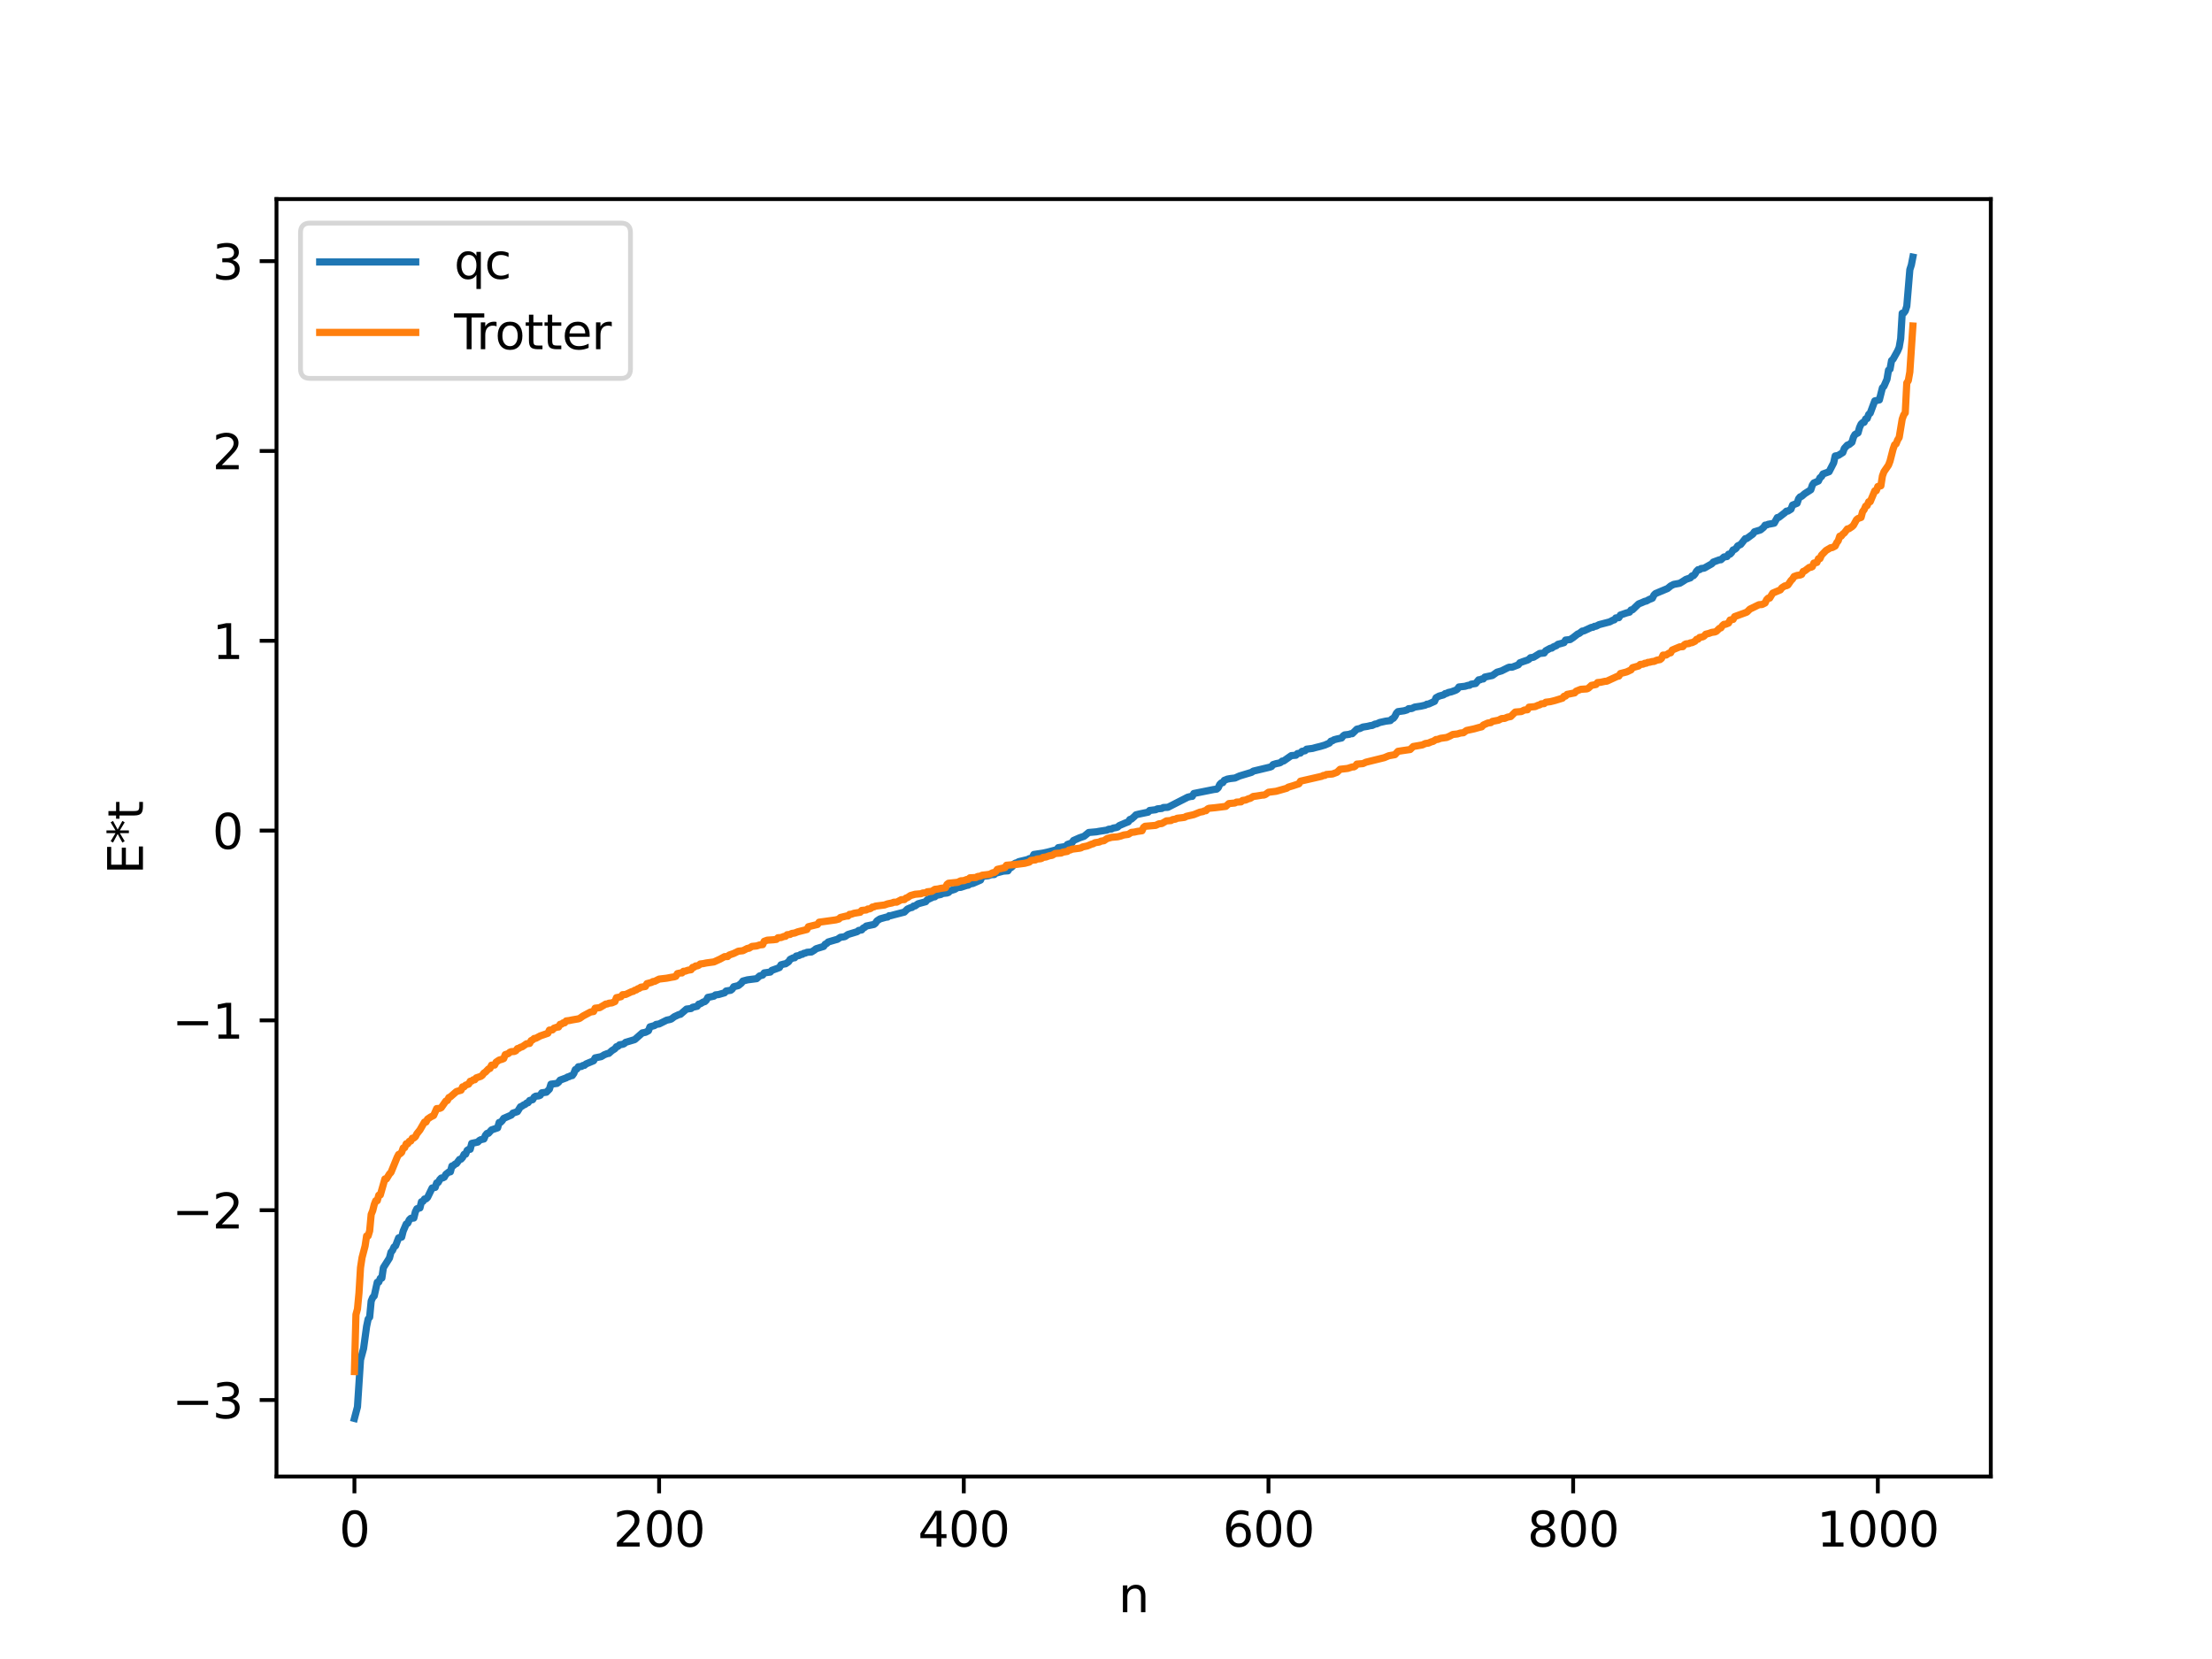 <?xml version="1.0" encoding="utf-8" standalone="no"?>
<!DOCTYPE svg PUBLIC "-//W3C//DTD SVG 1.1//EN"
  "http://www.w3.org/Graphics/SVG/1.1/DTD/svg11.dtd">
<svg xmlns:xlink="http://www.w3.org/1999/xlink" width="460.8pt" height="345.6pt" viewBox="0 0 460.8 345.6" xmlns="http://www.w3.org/2000/svg" version="1.1">
 <defs>
  <style type="text/css">*{stroke-linejoin: round; stroke-linecap: butt}</style>
 </defs>
 <g id="figure_1">
  <g id="patch_1">
   <path d="M 0 345.6 
L 460.8 345.6 
L 460.8 0 
L 0 0 
z
" style="fill: #ffffff"/>
  </g>
  <g id="axes_1">
   <g id="patch_2">
    <path d="M 57.6 307.584 
L 414.72 307.584 
L 414.72 41.472 
L 57.6 41.472 
z
" style="fill: #ffffff"/>
   </g>
   <g id="matplotlib.axis_1">
    <g id="xtick_1">
     <g id="line2d_1">
      <defs>
       <path id="mbc4dba1c76" d="M 0 0 
L 0 3.5 
" style="stroke: #000000; stroke-width: 0.8"/>
      </defs>
      <g>
       <use xlink:href="#mbc4dba1c76" x="73.833" y="307.584" style="stroke: #000000; stroke-width: 0.8"/>
      </g>
     </g>
     <g id="text_1">
      <!-- 0 -->
      <g transform="translate(70.651 322.182) scale(0.1 -0.1)">
       <defs>
        <path id="DejaVuSans-30" d="M 2034 4250 
Q 1547 4250 1301 3770 
Q 1056 3291 1056 2328 
Q 1056 1369 1301 889 
Q 1547 409 2034 409 
Q 2525 409 2770 889 
Q 3016 1369 3016 2328 
Q 3016 3291 2770 3770 
Q 2525 4250 2034 4250 
z
M 2034 4750 
Q 2819 4750 3233 4129 
Q 3647 3509 3647 2328 
Q 3647 1150 3233 529 
Q 2819 -91 2034 -91 
Q 1250 -91 836 529 
Q 422 1150 422 2328 
Q 422 3509 836 4129 
Q 1250 4750 2034 4750 
z
" transform="scale(0.016)"/>
       </defs>
       <use xlink:href="#DejaVuSans-30"/>
      </g>
     </g>
    </g>
    <g id="xtick_2">
     <g id="line2d_2">
      <g>
       <use xlink:href="#mbc4dba1c76" x="137.304" y="307.584" style="stroke: #000000; stroke-width: 0.8"/>
      </g>
     </g>
     <g id="text_2">
      <!-- 200 -->
      <g transform="translate(127.76 322.182) scale(0.1 -0.1)">
       <defs>
        <path id="DejaVuSans-32" d="M 1228 531 
L 3431 531 
L 3431 0 
L 469 0 
L 469 531 
Q 828 903 1448 1529 
Q 2069 2156 2228 2338 
Q 2531 2678 2651 2914 
Q 2772 3150 2772 3378 
Q 2772 3750 2511 3984 
Q 2250 4219 1831 4219 
Q 1534 4219 1204 4116 
Q 875 4013 500 3803 
L 500 4441 
Q 881 4594 1212 4672 
Q 1544 4750 1819 4750 
Q 2544 4750 2975 4387 
Q 3406 4025 3406 3419 
Q 3406 3131 3298 2873 
Q 3191 2616 2906 2266 
Q 2828 2175 2409 1742 
Q 1991 1309 1228 531 
z
" transform="scale(0.016)"/>
       </defs>
       <use xlink:href="#DejaVuSans-32"/>
       <use xlink:href="#DejaVuSans-30" x="63.623"/>
       <use xlink:href="#DejaVuSans-30" x="127.246"/>
      </g>
     </g>
    </g>
    <g id="xtick_3">
     <g id="line2d_3">
      <g>
       <use xlink:href="#mbc4dba1c76" x="200.775" y="307.584" style="stroke: #000000; stroke-width: 0.8"/>
      </g>
     </g>
     <g id="text_3">
      <!-- 400 -->
      <g transform="translate(191.231 322.182) scale(0.1 -0.1)">
       <defs>
        <path id="DejaVuSans-34" d="M 2419 4116 
L 825 1625 
L 2419 1625 
L 2419 4116 
z
M 2253 4666 
L 3047 4666 
L 3047 1625 
L 3713 1625 
L 3713 1100 
L 3047 1100 
L 3047 0 
L 2419 0 
L 2419 1100 
L 313 1100 
L 313 1709 
L 2253 4666 
z
" transform="scale(0.016)"/>
       </defs>
       <use xlink:href="#DejaVuSans-34"/>
       <use xlink:href="#DejaVuSans-30" x="63.623"/>
       <use xlink:href="#DejaVuSans-30" x="127.246"/>
      </g>
     </g>
    </g>
    <g id="xtick_4">
     <g id="line2d_4">
      <g>
       <use xlink:href="#mbc4dba1c76" x="264.246" y="307.584" style="stroke: #000000; stroke-width: 0.8"/>
      </g>
     </g>
     <g id="text_4">
      <!-- 600 -->
      <g transform="translate(254.702 322.182) scale(0.1 -0.1)">
       <defs>
        <path id="DejaVuSans-36" d="M 2113 2584 
Q 1688 2584 1439 2293 
Q 1191 2003 1191 1497 
Q 1191 994 1439 701 
Q 1688 409 2113 409 
Q 2538 409 2786 701 
Q 3034 994 3034 1497 
Q 3034 2003 2786 2293 
Q 2538 2584 2113 2584 
z
M 3366 4563 
L 3366 3988 
Q 3128 4100 2886 4159 
Q 2644 4219 2406 4219 
Q 1781 4219 1451 3797 
Q 1122 3375 1075 2522 
Q 1259 2794 1537 2939 
Q 1816 3084 2150 3084 
Q 2853 3084 3261 2657 
Q 3669 2231 3669 1497 
Q 3669 778 3244 343 
Q 2819 -91 2113 -91 
Q 1303 -91 875 529 
Q 447 1150 447 2328 
Q 447 3434 972 4092 
Q 1497 4750 2381 4750 
Q 2619 4750 2861 4703 
Q 3103 4656 3366 4563 
z
" transform="scale(0.016)"/>
       </defs>
       <use xlink:href="#DejaVuSans-36"/>
       <use xlink:href="#DejaVuSans-30" x="63.623"/>
       <use xlink:href="#DejaVuSans-30" x="127.246"/>
      </g>
     </g>
    </g>
    <g id="xtick_5">
     <g id="line2d_5">
      <g>
       <use xlink:href="#mbc4dba1c76" x="327.717" y="307.584" style="stroke: #000000; stroke-width: 0.8"/>
      </g>
     </g>
     <g id="text_5">
      <!-- 800 -->
      <g transform="translate(318.173 322.182) scale(0.1 -0.1)">
       <defs>
        <path id="DejaVuSans-38" d="M 2034 2216 
Q 1584 2216 1326 1975 
Q 1069 1734 1069 1313 
Q 1069 891 1326 650 
Q 1584 409 2034 409 
Q 2484 409 2743 651 
Q 3003 894 3003 1313 
Q 3003 1734 2745 1975 
Q 2488 2216 2034 2216 
z
M 1403 2484 
Q 997 2584 770 2862 
Q 544 3141 544 3541 
Q 544 4100 942 4425 
Q 1341 4750 2034 4750 
Q 2731 4750 3128 4425 
Q 3525 4100 3525 3541 
Q 3525 3141 3298 2862 
Q 3072 2584 2669 2484 
Q 3125 2378 3379 2068 
Q 3634 1759 3634 1313 
Q 3634 634 3220 271 
Q 2806 -91 2034 -91 
Q 1263 -91 848 271 
Q 434 634 434 1313 
Q 434 1759 690 2068 
Q 947 2378 1403 2484 
z
M 1172 3481 
Q 1172 3119 1398 2916 
Q 1625 2713 2034 2713 
Q 2441 2713 2670 2916 
Q 2900 3119 2900 3481 
Q 2900 3844 2670 4047 
Q 2441 4250 2034 4250 
Q 1625 4250 1398 4047 
Q 1172 3844 1172 3481 
z
" transform="scale(0.016)"/>
       </defs>
       <use xlink:href="#DejaVuSans-38"/>
       <use xlink:href="#DejaVuSans-30" x="63.623"/>
       <use xlink:href="#DejaVuSans-30" x="127.246"/>
      </g>
     </g>
    </g>
    <g id="xtick_6">
     <g id="line2d_6">
      <g>
       <use xlink:href="#mbc4dba1c76" x="391.188" y="307.584" style="stroke: #000000; stroke-width: 0.8"/>
      </g>
     </g>
     <g id="text_6">
      <!-- 1000 -->
      <g transform="translate(378.463 322.182) scale(0.1 -0.1)">
       <defs>
        <path id="DejaVuSans-31" d="M 794 531 
L 1825 531 
L 1825 4091 
L 703 3866 
L 703 4441 
L 1819 4666 
L 2450 4666 
L 2450 531 
L 3481 531 
L 3481 0 
L 794 0 
L 794 531 
z
" transform="scale(0.016)"/>
       </defs>
       <use xlink:href="#DejaVuSans-31"/>
       <use xlink:href="#DejaVuSans-30" x="63.623"/>
       <use xlink:href="#DejaVuSans-30" x="127.246"/>
       <use xlink:href="#DejaVuSans-30" x="190.869"/>
      </g>
     </g>
    </g>
    <g id="text_7">
     <!-- n -->
     <g transform="translate(232.991 335.861) scale(0.1 -0.1)">
      <defs>
       <path id="DejaVuSans-6e" d="M 3513 2113 
L 3513 0 
L 2938 0 
L 2938 2094 
Q 2938 2591 2744 2837 
Q 2550 3084 2163 3084 
Q 1697 3084 1428 2787 
Q 1159 2491 1159 1978 
L 1159 0 
L 581 0 
L 581 3500 
L 1159 3500 
L 1159 2956 
Q 1366 3272 1645 3428 
Q 1925 3584 2291 3584 
Q 2894 3584 3203 3211 
Q 3513 2838 3513 2113 
z
" transform="scale(0.016)"/>
      </defs>
      <use xlink:href="#DejaVuSans-6e"/>
     </g>
    </g>
   </g>
   <g id="matplotlib.axis_2">
    <g id="ytick_1">
     <g id="line2d_7">
      <defs>
       <path id="m6a17c84499" d="M 0 0 
L -3.5 0 
" style="stroke: #000000; stroke-width: 0.8"/>
      </defs>
      <g>
       <use xlink:href="#m6a17c84499" x="57.6" y="291.65" style="stroke: #000000; stroke-width: 0.8"/>
      </g>
     </g>
     <g id="text_8">
      <!-- −3 -->
      <g transform="translate(35.858 295.449) scale(0.1 -0.1)">
       <defs>
        <path id="DejaVuSans-2212" d="M 678 2272 
L 4684 2272 
L 4684 1741 
L 678 1741 
L 678 2272 
z
" transform="scale(0.016)"/>
        <path id="DejaVuSans-33" d="M 2597 2516 
Q 3050 2419 3304 2112 
Q 3559 1806 3559 1356 
Q 3559 666 3084 287 
Q 2609 -91 1734 -91 
Q 1441 -91 1130 -33 
Q 819 25 488 141 
L 488 750 
Q 750 597 1062 519 
Q 1375 441 1716 441 
Q 2309 441 2620 675 
Q 2931 909 2931 1356 
Q 2931 1769 2642 2001 
Q 2353 2234 1838 2234 
L 1294 2234 
L 1294 2753 
L 1863 2753 
Q 2328 2753 2575 2939 
Q 2822 3125 2822 3475 
Q 2822 3834 2567 4026 
Q 2313 4219 1838 4219 
Q 1578 4219 1281 4162 
Q 984 4106 628 3988 
L 628 4550 
Q 988 4650 1302 4700 
Q 1616 4750 1894 4750 
Q 2613 4750 3031 4423 
Q 3450 4097 3450 3541 
Q 3450 3153 3228 2886 
Q 3006 2619 2597 2516 
z
" transform="scale(0.016)"/>
       </defs>
       <use xlink:href="#DejaVuSans-2212"/>
       <use xlink:href="#DejaVuSans-33" x="83.789"/>
      </g>
     </g>
    </g>
    <g id="ytick_2">
     <g id="line2d_8">
      <g>
       <use xlink:href="#m6a17c84499" x="57.6" y="252.109" style="stroke: #000000; stroke-width: 0.8"/>
      </g>
     </g>
     <g id="text_9">
      <!-- −2 -->
      <g transform="translate(35.858 255.909) scale(0.1 -0.1)">
       <use xlink:href="#DejaVuSans-2212"/>
       <use xlink:href="#DejaVuSans-32" x="83.789"/>
      </g>
     </g>
    </g>
    <g id="ytick_3">
     <g id="line2d_9">
      <g>
       <use xlink:href="#m6a17c84499" x="57.6" y="212.568" style="stroke: #000000; stroke-width: 0.8"/>
      </g>
     </g>
     <g id="text_10">
      <!-- −1 -->
      <g transform="translate(35.858 216.368) scale(0.1 -0.1)">
       <use xlink:href="#DejaVuSans-2212"/>
       <use xlink:href="#DejaVuSans-31" x="83.789"/>
      </g>
     </g>
    </g>
    <g id="ytick_4">
     <g id="line2d_10">
      <g>
       <use xlink:href="#m6a17c84499" x="57.6" y="173.028" style="stroke: #000000; stroke-width: 0.8"/>
      </g>
     </g>
     <g id="text_11">
      <!-- 0 -->
      <g transform="translate(44.237 176.827) scale(0.1 -0.1)">
       <use xlink:href="#DejaVuSans-30"/>
      </g>
     </g>
    </g>
    <g id="ytick_5">
     <g id="line2d_11">
      <g>
       <use xlink:href="#m6a17c84499" x="57.6" y="133.487" style="stroke: #000000; stroke-width: 0.8"/>
      </g>
     </g>
     <g id="text_12">
      <!-- 1 -->
      <g transform="translate(44.237 137.286) scale(0.1 -0.1)">
       <use xlink:href="#DejaVuSans-31"/>
      </g>
     </g>
    </g>
    <g id="ytick_6">
     <g id="line2d_12">
      <g>
       <use xlink:href="#m6a17c84499" x="57.6" y="93.946" style="stroke: #000000; stroke-width: 0.8"/>
      </g>
     </g>
     <g id="text_13">
      <!-- 2 -->
      <g transform="translate(44.237 97.745) scale(0.1 -0.1)">
       <use xlink:href="#DejaVuSans-32"/>
      </g>
     </g>
    </g>
    <g id="ytick_7">
     <g id="line2d_13">
      <g>
       <use xlink:href="#m6a17c84499" x="57.6" y="54.405" style="stroke: #000000; stroke-width: 0.8"/>
      </g>
     </g>
     <g id="text_14">
      <!-- 3 -->
      <g transform="translate(44.237 58.205) scale(0.1 -0.1)">
       <use xlink:href="#DejaVuSans-33"/>
      </g>
     </g>
    </g>
    <g id="text_15">
     <!-- E*t -->
     <g transform="translate(29.778 182.148) rotate(-90) scale(0.1 -0.1)">
      <defs>
       <path id="DejaVuSans-45" d="M 628 4666 
L 3578 4666 
L 3578 4134 
L 1259 4134 
L 1259 2753 
L 3481 2753 
L 3481 2222 
L 1259 2222 
L 1259 531 
L 3634 531 
L 3634 0 
L 628 0 
L 628 4666 
z
" transform="scale(0.016)"/>
       <path id="DejaVuSans-2a" d="M 3009 3897 
L 1888 3291 
L 3009 2681 
L 2828 2375 
L 1778 3009 
L 1778 1831 
L 1422 1831 
L 1422 3009 
L 372 2375 
L 191 2681 
L 1313 3291 
L 191 3897 
L 372 4206 
L 1422 3572 
L 1422 4750 
L 1778 4750 
L 1778 3572 
L 2828 4206 
L 3009 3897 
z
" transform="scale(0.016)"/>
       <path id="DejaVuSans-74" d="M 1172 4494 
L 1172 3500 
L 2356 3500 
L 2356 3053 
L 1172 3053 
L 1172 1153 
Q 1172 725 1289 603 
Q 1406 481 1766 481 
L 2356 481 
L 2356 0 
L 1766 0 
Q 1100 0 847 248 
Q 594 497 594 1153 
L 594 3053 
L 172 3053 
L 172 3500 
L 594 3500 
L 594 4494 
L 1172 4494 
z
" transform="scale(0.016)"/>
      </defs>
      <use xlink:href="#DejaVuSans-45"/>
      <use xlink:href="#DejaVuSans-2a" x="63.184"/>
      <use xlink:href="#DejaVuSans-74" x="113.184"/>
     </g>
    </g>
   </g>
   <g id="line2d_14">
    <path d="M 73.833 295.488 
L 74.467 293.078 
L 75.102 283.284 
L 75.737 280.925 
L 76.372 276.305 
L 76.689 274.792 
L 77.006 274.387 
L 77.324 271.032 
L 77.641 270.284 
L 77.958 269.972 
L 78.593 267.112 
L 78.91 267.075 
L 79.228 266.284 
L 79.545 266.253 
L 79.862 264.084 
L 81.132 262.074 
L 81.449 260.858 
L 81.767 260.483 
L 82.084 259.769 
L 82.401 259.531 
L 83.036 257.876 
L 83.671 257.716 
L 83.988 256.468 
L 84.623 254.982 
L 84.94 254.823 
L 85.258 254.117 
L 85.575 253.806 
L 86.21 253.736 
L 86.527 252.446 
L 86.844 251.804 
L 87.479 251.634 
L 87.796 250.346 
L 88.114 250.273 
L 88.431 249.768 
L 88.748 249.747 
L 89.066 249.446 
L 90.018 247.485 
L 90.653 247.36 
L 90.97 246.417 
L 91.287 246.317 
L 91.605 245.745 
L 91.922 245.408 
L 92.239 245.383 
L 92.557 245.221 
L 92.874 244.634 
L 93.509 244.143 
L 93.826 244.112 
L 94.143 242.906 
L 94.461 242.814 
L 94.778 242.513 
L 95.096 242.383 
L 95.73 241.53 
L 96.048 241.468 
L 96.365 241.108 
L 96.682 240.471 
L 97 240.438 
L 97.317 239.641 
L 97.634 239.432 
L 97.952 239.417 
L 98.269 238.187 
L 99.539 237.914 
L 99.856 237.58 
L 100.173 237.416 
L 100.808 237.272 
L 101.125 236.507 
L 101.443 236.123 
L 101.76 236.084 
L 102.395 235.38 
L 103.664 234.952 
L 103.981 233.832 
L 104.299 233.778 
L 104.616 233.459 
L 104.934 232.978 
L 106.52 232.285 
L 106.838 231.886 
L 107.79 231.574 
L 108.424 230.553 
L 108.742 230.445 
L 109.059 230.189 
L 109.377 230.088 
L 109.694 229.795 
L 110.011 229.711 
L 110.329 229.251 
L 110.963 229.08 
L 111.281 228.543 
L 111.598 228.351 
L 112.233 228.292 
L 112.55 228.157 
L 112.867 227.653 
L 113.82 227.528 
L 114.454 226.887 
L 114.772 225.857 
L 116.041 225.688 
L 116.358 225.444 
L 116.676 225.011 
L 117.945 224.545 
L 118.262 224.345 
L 118.58 224.279 
L 118.897 224.093 
L 119.215 224.064 
L 119.532 223.621 
L 119.849 222.815 
L 120.167 222.698 
L 120.484 222.223 
L 121.119 222.165 
L 121.436 221.955 
L 121.753 221.927 
L 122.071 221.642 
L 123.658 220.977 
L 123.975 220.378 
L 125.244 220.116 
L 125.879 219.732 
L 126.514 219.483 
L 126.831 219.44 
L 127.466 218.868 
L 128.1 218.47 
L 128.418 218.047 
L 128.735 217.977 
L 129.053 217.655 
L 129.687 217.547 
L 130.005 217.439 
L 130.322 217.138 
L 132.226 216.569 
L 133.813 215.169 
L 134.448 215.055 
L 135.082 214.727 
L 135.4 213.91 
L 136.352 213.644 
L 136.669 213.409 
L 137.304 213.309 
L 138.891 212.518 
L 139.525 212.388 
L 139.843 212.279 
L 140.477 211.801 
L 141.429 211.353 
L 141.747 211.302 
L 143.016 210.208 
L 143.968 210.093 
L 144.286 209.835 
L 145.238 209.627 
L 145.555 209.182 
L 145.872 209.117 
L 146.507 208.739 
L 146.824 208.657 
L 147.142 208.36 
L 147.459 207.774 
L 148.094 207.652 
L 148.729 207.517 
L 149.046 207.255 
L 149.681 207.186 
L 150.95 206.819 
L 151.267 206.442 
L 152.22 206.292 
L 152.537 206.047 
L 152.854 205.552 
L 153.806 205.322 
L 154.441 204.812 
L 154.758 204.373 
L 155.71 204.119 
L 157.615 203.875 
L 158.249 203.302 
L 158.884 203.127 
L 159.201 202.673 
L 160.471 202.5 
L 160.788 202.143 
L 161.74 201.803 
L 162.375 201.56 
L 162.692 200.993 
L 163.327 200.819 
L 163.644 200.776 
L 164.279 200.354 
L 164.596 199.856 
L 165.231 199.542 
L 165.548 199.523 
L 165.866 199.165 
L 166.5 199.042 
L 166.818 198.82 
L 167.135 198.802 
L 167.453 198.588 
L 167.77 198.55 
L 168.087 198.386 
L 169.039 198.313 
L 169.674 197.919 
L 169.991 197.647 
L 171.578 197.16 
L 171.896 196.696 
L 172.213 196.554 
L 172.53 196.232 
L 174.117 195.765 
L 174.434 195.684 
L 175.069 195.253 
L 175.704 195.175 
L 176.021 195.105 
L 176.656 194.667 
L 178.56 194.088 
L 178.877 193.83 
L 179.512 193.72 
L 179.829 193.332 
L 180.147 193.186 
L 180.464 192.911 
L 182.051 192.579 
L 182.368 192.332 
L 182.686 191.84 
L 183.32 191.426 
L 184.59 191.066 
L 184.907 191.041 
L 185.224 190.756 
L 185.542 190.756 
L 186.177 190.578 
L 188.398 190.006 
L 189.033 189.376 
L 189.667 189.1 
L 189.985 189.044 
L 190.302 188.75 
L 190.62 188.724 
L 191.254 188.274 
L 192.841 187.842 
L 193.158 187.444 
L 194.428 186.855 
L 194.745 186.821 
L 195.062 186.522 
L 196.015 186.333 
L 196.332 186.133 
L 197.284 186.027 
L 197.601 185.908 
L 197.919 185.566 
L 198.871 185.277 
L 199.505 184.893 
L 200.14 184.852 
L 201.41 184.436 
L 201.727 184.391 
L 202.044 184.156 
L 202.679 184.034 
L 204.266 183.338 
L 204.583 182.575 
L 205.853 182.435 
L 206.487 182.216 
L 207.122 182.184 
L 207.439 181.892 
L 209.026 181.471 
L 209.978 181.406 
L 210.296 180.871 
L 210.613 180.737 
L 210.93 180.47 
L 211.248 179.973 
L 211.565 179.785 
L 211.882 179.728 
L 212.2 179.509 
L 214.104 179.052 
L 214.421 178.869 
L 214.739 178.867 
L 215.056 178.612 
L 215.373 178.002 
L 217.277 177.717 
L 218.229 177.511 
L 219.816 177.092 
L 220.134 177.006 
L 220.451 176.582 
L 222.038 176.334 
L 222.355 175.919 
L 223.307 175.58 
L 223.624 175.092 
L 224.894 174.531 
L 225.846 174.204 
L 226.798 173.424 
L 228.385 173.284 
L 229.02 173.168 
L 230.606 172.927 
L 230.924 172.745 
L 231.558 172.697 
L 231.876 172.51 
L 232.51 172.4 
L 232.828 172.296 
L 233.145 171.994 
L 234.415 171.445 
L 235.049 171.203 
L 235.367 170.711 
L 235.684 170.638 
L 236.319 170.085 
L 236.636 169.746 
L 237.271 169.586 
L 239.175 169.19 
L 239.492 168.835 
L 240.762 168.68 
L 241.079 168.504 
L 242.031 168.414 
L 242.348 168.221 
L 243.3 168.176 
L 247.426 166.069 
L 248.061 165.915 
L 248.378 165.897 
L 248.696 165.297 
L 252.821 164.473 
L 253.456 164.389 
L 253.773 164.114 
L 254.091 163.424 
L 254.408 163.103 
L 254.725 163.045 
L 255.043 162.561 
L 255.677 162.304 
L 256.312 162.188 
L 257.264 162.076 
L 258.216 161.65 
L 260.755 160.881 
L 261.072 160.641 
L 264.563 159.803 
L 264.881 159.677 
L 265.198 159.281 
L 265.833 159.082 
L 266.467 158.955 
L 266.785 158.836 
L 267.102 158.55 
L 267.42 158.515 
L 269.006 157.408 
L 269.958 157.329 
L 270.276 156.989 
L 270.91 156.874 
L 271.228 156.517 
L 271.862 156.396 
L 272.18 156.068 
L 273.449 155.904 
L 274.084 155.723 
L 275.036 155.49 
L 275.988 155.208 
L 276.94 154.794 
L 277.258 154.394 
L 277.575 154.318 
L 277.892 154.109 
L 278.527 153.939 
L 279.479 153.738 
L 279.796 153.314 
L 280.114 153.094 
L 281.066 152.978 
L 281.383 152.846 
L 281.7 152.839 
L 282.335 152.226 
L 282.653 151.901 
L 283.287 151.764 
L 283.922 151.457 
L 284.874 151.311 
L 285.509 151.152 
L 285.826 151.137 
L 286.461 150.833 
L 286.778 150.797 
L 287.413 150.509 
L 288.682 150.228 
L 289.634 150.11 
L 289.952 149.78 
L 290.269 149.63 
L 290.586 149.221 
L 290.904 148.567 
L 291.221 148.247 
L 292.491 148.071 
L 293.125 147.883 
L 293.443 147.629 
L 294.077 147.604 
L 294.712 147.295 
L 295.981 147.106 
L 296.934 146.889 
L 297.251 146.692 
L 297.568 146.677 
L 298.838 146.108 
L 299.155 145.354 
L 299.79 145.007 
L 300.742 144.747 
L 301.059 144.485 
L 301.377 144.449 
L 301.694 144.261 
L 302.329 144.124 
L 303.281 143.772 
L 303.598 143.566 
L 303.915 143.11 
L 305.185 142.966 
L 305.82 142.771 
L 306.137 142.755 
L 306.454 142.533 
L 307.406 142.384 
L 308.041 141.614 
L 308.358 141.609 
L 308.676 141.444 
L 308.993 141.439 
L 309.31 141.045 
L 310.897 140.714 
L 311.849 140.032 
L 312.801 139.756 
L 314.071 139.12 
L 314.388 138.989 
L 315.023 138.983 
L 316.292 138.491 
L 316.61 138.067 
L 317.244 137.831 
L 318.196 137.511 
L 318.514 137.335 
L 318.831 137.014 
L 319.466 136.915 
L 320.418 136.327 
L 320.735 136.128 
L 321.687 136.037 
L 322.005 135.566 
L 322.957 135.041 
L 323.274 135.008 
L 323.591 134.758 
L 324.226 134.496 
L 324.543 134.223 
L 325.178 134.059 
L 325.813 133.876 
L 326.13 133.336 
L 327.082 133.233 
L 327.717 132.816 
L 328.669 132.069 
L 328.986 131.951 
L 329.621 131.466 
L 329.939 131.428 
L 331.525 130.697 
L 331.843 130.672 
L 332.16 130.472 
L 332.477 130.457 
L 333.112 130.127 
L 335.334 129.545 
L 335.968 129.209 
L 336.286 129.128 
L 336.603 128.726 
L 337.238 128.671 
L 337.555 128.123 
L 338.824 127.685 
L 339.459 127.523 
L 339.777 127.065 
L 340.094 127.019 
L 341.363 125.803 
L 341.998 125.558 
L 342.633 125.272 
L 342.95 125.212 
L 343.585 124.87 
L 344.22 124.617 
L 344.537 123.981 
L 344.854 123.655 
L 347.393 122.594 
L 348.028 122.062 
L 348.662 121.739 
L 349.932 121.499 
L 350.567 121.115 
L 351.201 120.699 
L 352.153 120.371 
L 352.471 119.977 
L 352.788 119.919 
L 353.105 119.555 
L 353.423 118.997 
L 353.74 118.676 
L 354.058 118.668 
L 354.375 118.434 
L 355.01 118.355 
L 356.596 117.452 
L 356.914 117.088 
L 358.183 116.619 
L 358.5 116.607 
L 359.135 116.027 
L 359.77 115.938 
L 360.087 115.45 
L 360.405 115.439 
L 360.722 115.111 
L 361.039 114.56 
L 361.357 114.464 
L 361.674 114.212 
L 361.991 113.722 
L 362.626 113.415 
L 363.578 112.211 
L 363.896 112.181 
L 365.165 111.243 
L 365.482 110.777 
L 366.434 110.491 
L 366.752 110.386 
L 367.386 109.867 
L 367.704 109.399 
L 368.021 109.369 
L 368.339 109.219 
L 369.291 109.05 
L 369.608 108.977 
L 370.243 107.822 
L 370.56 107.783 
L 371.829 106.798 
L 372.147 106.479 
L 372.464 106.468 
L 373.099 106.071 
L 373.416 105.222 
L 374.368 104.84 
L 374.686 103.885 
L 375.003 103.505 
L 375.32 103.393 
L 375.955 102.841 
L 377.224 102.029 
L 377.542 101.057 
L 377.859 100.609 
L 378.811 100.205 
L 379.129 99.528 
L 379.446 99.296 
L 379.763 98.734 
L 381.033 98.266 
L 381.985 96.415 
L 382.302 94.991 
L 382.937 94.871 
L 383.889 94.275 
L 384.206 93.414 
L 384.841 92.717 
L 385.158 92.64 
L 385.793 92.136 
L 386.11 91.065 
L 386.428 90.512 
L 387.062 90.176 
L 387.38 89.044 
L 387.697 88.348 
L 388.015 88.035 
L 388.332 87.976 
L 388.649 87.266 
L 388.967 87.189 
L 389.284 86.327 
L 389.601 86.065 
L 390.553 83.51 
L 391.505 83.311 
L 392.14 80.799 
L 392.458 80.471 
L 393.092 79.013 
L 393.41 77.113 
L 393.727 76.899 
L 394.044 75.115 
L 394.362 74.819 
L 395.314 73.103 
L 395.631 72.352 
L 395.948 70.535 
L 396.266 65.249 
L 396.583 65.202 
L 396.9 64.784 
L 397.218 63.8 
L 397.853 56.184 
L 398.17 55.195 
L 398.487 53.568 
L 398.487 53.568 
" clip-path="url(#pd24980f457)" style="fill: none; stroke: #1f77b4; stroke-width: 1.5; stroke-linecap: square"/>
   </g>
   <g id="line2d_15">
    <path d="M 73.833 285.719 
L 74.15 273.857 
L 74.467 272.696 
L 74.785 269.326 
L 75.102 264.077 
L 75.42 261.994 
L 76.054 259.566 
L 76.372 257.463 
L 76.689 257.463 
L 77.006 256.419 
L 77.324 252.983 
L 77.641 252.215 
L 77.958 250.939 
L 78.276 250.132 
L 78.593 250.132 
L 78.91 248.971 
L 79.228 248.93 
L 80.18 245.601 
L 80.497 245.601 
L 81.132 244.557 
L 81.449 244.234 
L 82.719 241.121 
L 83.036 240.498 
L 83.353 240.353 
L 83.671 240.055 
L 83.988 239.157 
L 84.305 239.077 
L 84.623 238.27 
L 84.94 238.27 
L 85.258 237.76 
L 85.575 237.697 
L 85.892 237.109 
L 86.21 237.068 
L 86.527 236.806 
L 86.844 236.187 
L 87.479 235.39 
L 88.431 233.739 
L 88.748 233.739 
L 89.066 233.126 
L 89.7 232.695 
L 90.335 232.372 
L 90.97 230.939 
L 91.605 230.901 
L 91.922 230.742 
L 92.874 229.378 
L 93.191 229.258 
L 93.509 228.636 
L 93.826 228.49 
L 95.096 227.38 
L 96.048 227.109 
L 96.365 226.408 
L 96.682 226.408 
L 97 226.054 
L 97.634 225.835 
L 97.952 225.247 
L 98.269 225.206 
L 98.586 224.943 
L 98.904 224.937 
L 99.221 224.539 
L 100.173 224.219 
L 100.491 223.979 
L 100.808 223.527 
L 101.125 223.345 
L 101.76 222.678 
L 102.077 222.579 
L 102.395 221.889 
L 103.029 221.877 
L 103.347 221.264 
L 103.981 220.833 
L 104.616 220.653 
L 104.934 220.51 
L 105.251 219.694 
L 105.886 219.494 
L 106.203 219.2 
L 106.52 219.077 
L 107.155 219.038 
L 107.472 218.879 
L 107.79 218.44 
L 108.107 218.384 
L 108.424 218.151 
L 108.742 218.09 
L 109.694 217.435 
L 110.329 217.361 
L 110.646 216.773 
L 110.963 216.628 
L 111.281 216.331 
L 111.598 216.306 
L 112.55 215.797 
L 114.137 215.246 
L 114.454 214.583 
L 115.089 214.546 
L 115.406 214.191 
L 116.041 213.973 
L 116.358 213.947 
L 116.676 213.384 
L 116.993 213.344 
L 117.31 213.081 
L 117.628 213.075 
L 117.945 212.677 
L 118.58 212.597 
L 119.215 212.463 
L 120.484 212.245 
L 120.801 212.117 
L 121.436 211.665 
L 123.023 210.816 
L 123.658 210.717 
L 123.975 210.026 
L 124.927 209.913 
L 126.196 209.161 
L 126.514 209.145 
L 126.831 208.99 
L 127.466 208.922 
L 128.1 208.648 
L 128.418 207.832 
L 129.053 207.706 
L 129.37 207.632 
L 129.687 207.214 
L 130.322 207.176 
L 131.591 206.578 
L 131.909 206.522 
L 132.226 206.289 
L 132.543 206.228 
L 132.861 205.977 
L 133.178 205.893 
L 133.496 205.654 
L 134.448 205.499 
L 134.765 204.911 
L 135.717 204.658 
L 136.034 204.469 
L 136.352 204.444 
L 137.304 203.963 
L 138.891 203.775 
L 139.843 203.59 
L 140.477 203.49 
L 140.795 203.384 
L 141.112 202.82 
L 141.747 202.683 
L 142.064 202.683 
L 142.381 202.336 
L 142.699 202.329 
L 143.334 202.111 
L 143.968 202.011 
L 144.286 201.522 
L 144.603 201.481 
L 144.92 201.219 
L 145.238 201.213 
L 145.555 201.089 
L 145.872 200.815 
L 146.507 200.735 
L 147.142 200.601 
L 148.729 200.383 
L 149.998 199.803 
L 150.95 199.283 
L 151.585 199.265 
L 151.902 198.953 
L 152.854 198.621 
L 153.806 198.152 
L 154.758 198.05 
L 155.71 197.56 
L 156.028 197.539 
L 156.662 197.154 
L 157.615 197.06 
L 158.249 196.846 
L 158.884 196.785 
L 159.201 196.088 
L 159.836 195.856 
L 161.105 195.77 
L 161.74 195.694 
L 162.058 195.352 
L 162.692 195.314 
L 163.327 195.07 
L 163.644 195.049 
L 163.962 194.722 
L 164.596 194.66 
L 164.914 194.459 
L 165.548 194.366 
L 166.183 194.115 
L 168.087 193.636 
L 168.405 193.049 
L 170.309 192.582 
L 170.626 192.111 
L 171.578 191.982 
L 174.117 191.628 
L 174.752 191.454 
L 175.069 191.126 
L 176.339 190.821 
L 176.656 190.821 
L 176.973 190.474 
L 177.291 190.467 
L 177.925 190.248 
L 179.195 190.043 
L 179.512 189.66 
L 180.464 189.563 
L 180.781 189.357 
L 181.099 189.35 
L 181.416 189.226 
L 181.734 188.953 
L 182.051 188.929 
L 182.368 188.766 
L 184.272 188.521 
L 184.907 188.289 
L 185.859 188.097 
L 186.177 187.949 
L 186.811 187.932 
L 187.763 187.421 
L 188.398 187.403 
L 188.715 187.091 
L 189.033 186.995 
L 189.667 186.559 
L 190.62 186.29 
L 191.889 186.18 
L 192.206 186.028 
L 192.841 185.988 
L 193.158 185.775 
L 194.11 185.677 
L 194.745 185.266 
L 195.38 185.198 
L 196.015 185.054 
L 196.967 184.923 
L 197.284 184.226 
L 197.601 183.994 
L 199.188 183.832 
L 199.505 183.801 
L 200.14 183.49 
L 200.775 183.452 
L 201.41 183.208 
L 201.727 183.187 
L 202.044 182.868 
L 203.314 182.798 
L 203.631 182.597 
L 204.266 182.504 
L 204.583 182.323 
L 205.535 182.215 
L 206.17 182.126 
L 206.805 181.809 
L 207.122 181.774 
L 207.439 181.563 
L 207.757 181.105 
L 209.343 180.744 
L 209.661 180.248 
L 211.565 180.087 
L 213.469 179.846 
L 214.421 179.592 
L 214.739 179.263 
L 215.373 179.161 
L 215.691 179.142 
L 216.008 178.959 
L 216.643 178.905 
L 216.96 178.84 
L 217.277 178.611 
L 217.912 178.525 
L 218.547 178.287 
L 219.181 178.181 
L 219.816 177.798 
L 221.086 177.701 
L 221.403 177.527 
L 222.355 177.364 
L 222.672 177.09 
L 222.99 177.066 
L 223.307 176.903 
L 224.894 176.7 
L 225.211 176.622 
L 225.529 176.427 
L 226.481 176.235 
L 227.433 175.841 
L 227.75 175.772 
L 228.067 175.559 
L 229.02 175.411 
L 229.337 175.229 
L 229.972 175.133 
L 230.606 174.697 
L 231.558 174.428 
L 232.828 174.318 
L 233.462 174.166 
L 234.097 173.943 
L 235.049 173.815 
L 235.684 173.404 
L 236.319 173.336 
L 236.953 173.192 
L 237.905 173.061 
L 238.223 172.364 
L 238.54 172.132 
L 240.762 171.939 
L 241.396 171.628 
L 242.031 171.558 
L 242.983 171.006 
L 243.935 170.935 
L 244.253 170.735 
L 244.887 170.641 
L 245.205 170.461 
L 246.157 170.352 
L 246.791 170.264 
L 247.109 170.067 
L 248.696 169.701 
L 249.965 169.185 
L 250.6 169.071 
L 250.917 168.902 
L 251.234 168.882 
L 251.552 168.52 
L 251.869 168.38 
L 253.139 168.258 
L 255.36 167.984 
L 255.995 167.401 
L 257.264 167.279 
L 257.581 167.097 
L 258.534 167.043 
L 258.851 166.749 
L 259.486 166.662 
L 260.12 166.381 
L 260.438 166.319 
L 261.072 165.915 
L 261.707 165.839 
L 262.977 165.632 
L 263.294 165.626 
L 263.611 165.502 
L 264.246 165.041 
L 265.833 164.838 
L 268.054 164.208 
L 268.372 163.978 
L 269.324 163.696 
L 270.593 163.271 
L 270.91 162.732 
L 275.353 161.712 
L 275.671 161.541 
L 275.988 161.53 
L 276.305 161.342 
L 277.575 161.235 
L 278.527 160.88 
L 279.162 160.257 
L 279.796 160.185 
L 280.748 160.076 
L 281.7 159.765 
L 282.018 159.765 
L 282.335 159.594 
L 282.653 159.177 
L 283.922 159.073 
L 284.557 158.779 
L 288.365 157.838 
L 289.317 157.437 
L 290.586 157.209 
L 291.221 156.517 
L 292.173 156.37 
L 293.76 156.141 
L 294.395 155.512 
L 296.299 155.181 
L 296.934 154.887 
L 297.568 154.8 
L 298.203 154.519 
L 298.52 154.457 
L 299.155 154.053 
L 299.472 154.047 
L 300.107 153.804 
L 301.377 153.627 
L 302.011 153.342 
L 302.646 152.999 
L 303.598 152.897 
L 304.233 152.702 
L 304.867 152.64 
L 305.502 152.174 
L 307.089 151.834 
L 308.041 151.564 
L 308.676 151.409 
L 308.993 151.042 
L 309.945 150.618 
L 310.58 150.535 
L 310.897 150.277 
L 312.167 150.031 
L 312.801 149.694 
L 313.436 149.656 
L 314.071 149.386 
L 314.705 149.272 
L 315.34 148.639 
L 315.658 148.33 
L 316.927 148.229 
L 317.562 147.903 
L 318.196 147.857 
L 318.514 147.315 
L 319.783 147.2 
L 320.418 146.917 
L 320.735 146.843 
L 321.053 146.628 
L 321.687 146.571 
L 322.005 146.286 
L 322.957 146.171 
L 323.909 145.933 
L 325.496 145.444 
L 325.813 145.047 
L 326.13 145.01 
L 326.448 144.655 
L 327.082 144.533 
L 328.034 144.34 
L 328.352 143.983 
L 329.304 143.597 
L 330.573 143.51 
L 330.891 143.365 
L 331.525 142.774 
L 332.16 142.657 
L 332.477 142.594 
L 332.795 142.19 
L 333.429 142.134 
L 334.381 141.924 
L 334.699 141.915 
L 336.92 140.895 
L 337.238 140.84 
L 337.555 140.311 
L 338.824 139.985 
L 339.777 139.546 
L 340.094 139.085 
L 341.363 138.731 
L 341.681 138.415 
L 342.315 138.354 
L 342.633 138.169 
L 342.95 138.163 
L 343.267 137.988 
L 343.585 137.97 
L 344.22 137.806 
L 344.537 137.794 
L 345.172 137.524 
L 345.806 137.41 
L 346.124 137.155 
L 346.441 136.468 
L 347.076 136.46 
L 347.71 136.041 
L 348.028 135.995 
L 348.345 135.419 
L 348.98 135.148 
L 349.932 134.749 
L 350.567 134.709 
L 350.884 134.308 
L 351.201 134.135 
L 351.836 134.071 
L 352.153 133.91 
L 352.471 133.885 
L 353.105 133.582 
L 353.423 133.184 
L 353.74 133.148 
L 354.058 132.793 
L 354.692 132.671 
L 355.01 132.504 
L 355.327 132.121 
L 355.962 131.963 
L 356.596 131.735 
L 357.231 131.647 
L 357.548 131.518 
L 358.183 130.901 
L 358.5 130.795 
L 358.818 130.328 
L 359.135 130.062 
L 359.453 130.053 
L 360.087 129.797 
L 360.405 129.159 
L 361.039 129.033 
L 361.357 128.449 
L 363.896 127.521 
L 364.53 126.894 
L 366.434 125.969 
L 367.069 125.931 
L 367.704 125.611 
L 368.021 124.925 
L 368.339 124.605 
L 368.656 124.599 
L 369.291 123.557 
L 369.925 123.286 
L 370.877 122.886 
L 371.195 122.446 
L 371.829 122.047 
L 372.147 122.023 
L 372.464 121.85 
L 373.099 120.931 
L 373.416 120.618 
L 373.734 120.1 
L 374.368 119.873 
L 375.003 119.785 
L 375.32 119.656 
L 375.638 119.039 
L 375.955 118.932 
L 376.907 118.2 
L 377.224 118.191 
L 377.542 118.04 
L 377.859 117.296 
L 378.494 117.171 
L 378.811 116.386 
L 379.129 116.375 
L 379.446 115.659 
L 380.398 114.672 
L 381.35 114.107 
L 381.667 114.081 
L 382.302 113.749 
L 382.62 113.063 
L 382.937 112.655 
L 383.254 111.694 
L 383.572 111.681 
L 383.889 111.257 
L 384.206 111.024 
L 384.841 110.185 
L 385.158 110.146 
L 385.793 109.727 
L 386.11 109.423 
L 386.745 108.264 
L 387.062 108.011 
L 387.697 107.793 
L 388.015 106.579 
L 388.332 106.178 
L 388.649 105.434 
L 388.967 105.321 
L 389.284 104.524 
L 389.601 104.513 
L 390.553 102.245 
L 390.871 102.219 
L 391.188 101.342 
L 391.823 101.201 
L 392.14 99.162 
L 392.458 98.283 
L 393.41 96.893 
L 393.727 96.061 
L 394.362 93.572 
L 394.679 92.661 
L 394.996 92.455 
L 395.314 91.637 
L 395.631 91.149 
L 396.266 87.3 
L 396.583 86.421 
L 396.9 86.003 
L 397.218 79.775 
L 397.535 79.287 
L 397.853 77.488 
L 398.487 67.913 
L 398.487 67.913 
" clip-path="url(#pd24980f457)" style="fill: none; stroke: #ff7f0e; stroke-width: 1.5; stroke-linecap: square"/>
   </g>
   <g id="patch_3">
    <path d="M 57.6 307.584 
L 57.6 41.472 
" style="fill: none; stroke: #000000; stroke-width: 0.8; stroke-linejoin: miter; stroke-linecap: square"/>
   </g>
   <g id="patch_4">
    <path d="M 414.72 307.584 
L 414.72 41.472 
" style="fill: none; stroke: #000000; stroke-width: 0.8; stroke-linejoin: miter; stroke-linecap: square"/>
   </g>
   <g id="patch_5">
    <path d="M 57.6 307.584 
L 414.72 307.584 
" style="fill: none; stroke: #000000; stroke-width: 0.8; stroke-linejoin: miter; stroke-linecap: square"/>
   </g>
   <g id="patch_6">
    <path d="M 57.6 41.472 
L 414.72 41.472 
" style="fill: none; stroke: #000000; stroke-width: 0.8; stroke-linejoin: miter; stroke-linecap: square"/>
   </g>
   <g id="legend_1">
    <g id="patch_7">
     <path d="M 64.6 78.828 
L 129.342 78.828 
Q 131.342 78.828 131.342 76.828 
L 131.342 48.472 
Q 131.342 46.472 129.342 46.472 
L 64.6 46.472 
Q 62.6 46.472 62.6 48.472 
L 62.6 76.828 
Q 62.6 78.828 64.6 78.828 
z
" style="fill: #ffffff; opacity: 0.8; stroke: #cccccc; stroke-linejoin: miter"/>
    </g>
    <g id="line2d_16">
     <path d="M 66.6 54.57 
L 76.6 54.57 
L 86.6 54.57 
" style="fill: none; stroke: #1f77b4; stroke-width: 1.5; stroke-linecap: square"/>
    </g>
    <g id="text_16">
     <!-- qc -->
     <g transform="translate(94.6 58.07) scale(0.1 -0.1)">
      <defs>
       <path id="DejaVuSans-71" d="M 947 1747 
Q 947 1113 1208 752 
Q 1469 391 1925 391 
Q 2381 391 2643 752 
Q 2906 1113 2906 1747 
Q 2906 2381 2643 2742 
Q 2381 3103 1925 3103 
Q 1469 3103 1208 2742 
Q 947 2381 947 1747 
z
M 2906 525 
Q 2725 213 2448 61 
Q 2172 -91 1784 -91 
Q 1150 -91 751 415 
Q 353 922 353 1747 
Q 353 2572 751 3078 
Q 1150 3584 1784 3584 
Q 2172 3584 2448 3432 
Q 2725 3281 2906 2969 
L 2906 3500 
L 3481 3500 
L 3481 -1331 
L 2906 -1331 
L 2906 525 
z
" transform="scale(0.016)"/>
       <path id="DejaVuSans-63" d="M 3122 3366 
L 3122 2828 
Q 2878 2963 2633 3030 
Q 2388 3097 2138 3097 
Q 1578 3097 1268 2742 
Q 959 2388 959 1747 
Q 959 1106 1268 751 
Q 1578 397 2138 397 
Q 2388 397 2633 464 
Q 2878 531 3122 666 
L 3122 134 
Q 2881 22 2623 -34 
Q 2366 -91 2075 -91 
Q 1284 -91 818 406 
Q 353 903 353 1747 
Q 353 2603 823 3093 
Q 1294 3584 2113 3584 
Q 2378 3584 2631 3529 
Q 2884 3475 3122 3366 
z
" transform="scale(0.016)"/>
      </defs>
      <use xlink:href="#DejaVuSans-71"/>
      <use xlink:href="#DejaVuSans-63" x="63.477"/>
     </g>
    </g>
    <g id="line2d_17">
     <path d="M 66.6 69.249 
L 76.6 69.249 
L 86.6 69.249 
" style="fill: none; stroke: #ff7f0e; stroke-width: 1.5; stroke-linecap: square"/>
    </g>
    <g id="text_17">
     <!-- Trotter -->
     <g transform="translate(94.6 72.749) scale(0.1 -0.1)">
      <defs>
       <path id="DejaVuSans-54" d="M -19 4666 
L 3928 4666 
L 3928 4134 
L 2272 4134 
L 2272 0 
L 1638 0 
L 1638 4134 
L -19 4134 
L -19 4666 
z
" transform="scale(0.016)"/>
       <path id="DejaVuSans-72" d="M 2631 2963 
Q 2534 3019 2420 3045 
Q 2306 3072 2169 3072 
Q 1681 3072 1420 2755 
Q 1159 2438 1159 1844 
L 1159 0 
L 581 0 
L 581 3500 
L 1159 3500 
L 1159 2956 
Q 1341 3275 1631 3429 
Q 1922 3584 2338 3584 
Q 2397 3584 2469 3576 
Q 2541 3569 2628 3553 
L 2631 2963 
z
" transform="scale(0.016)"/>
       <path id="DejaVuSans-6f" d="M 1959 3097 
Q 1497 3097 1228 2736 
Q 959 2375 959 1747 
Q 959 1119 1226 758 
Q 1494 397 1959 397 
Q 2419 397 2687 759 
Q 2956 1122 2956 1747 
Q 2956 2369 2687 2733 
Q 2419 3097 1959 3097 
z
M 1959 3584 
Q 2709 3584 3137 3096 
Q 3566 2609 3566 1747 
Q 3566 888 3137 398 
Q 2709 -91 1959 -91 
Q 1206 -91 779 398 
Q 353 888 353 1747 
Q 353 2609 779 3096 
Q 1206 3584 1959 3584 
z
" transform="scale(0.016)"/>
       <path id="DejaVuSans-65" d="M 3597 1894 
L 3597 1613 
L 953 1613 
Q 991 1019 1311 708 
Q 1631 397 2203 397 
Q 2534 397 2845 478 
Q 3156 559 3463 722 
L 3463 178 
Q 3153 47 2828 -22 
Q 2503 -91 2169 -91 
Q 1331 -91 842 396 
Q 353 884 353 1716 
Q 353 2575 817 3079 
Q 1281 3584 2069 3584 
Q 2775 3584 3186 3129 
Q 3597 2675 3597 1894 
z
M 3022 2063 
Q 3016 2534 2758 2815 
Q 2500 3097 2075 3097 
Q 1594 3097 1305 2825 
Q 1016 2553 972 2059 
L 3022 2063 
z
" transform="scale(0.016)"/>
      </defs>
      <use xlink:href="#DejaVuSans-54"/>
      <use xlink:href="#DejaVuSans-72" x="46.334"/>
      <use xlink:href="#DejaVuSans-6f" x="85.197"/>
      <use xlink:href="#DejaVuSans-74" x="146.379"/>
      <use xlink:href="#DejaVuSans-74" x="185.588"/>
      <use xlink:href="#DejaVuSans-65" x="224.797"/>
      <use xlink:href="#DejaVuSans-72" x="286.32"/>
     </g>
    </g>
   </g>
  </g>
 </g>
 <defs>
  <clipPath id="pd24980f457">
   <rect x="57.6" y="41.472" width="357.12" height="266.112"/>
  </clipPath>
 </defs>
</svg>
